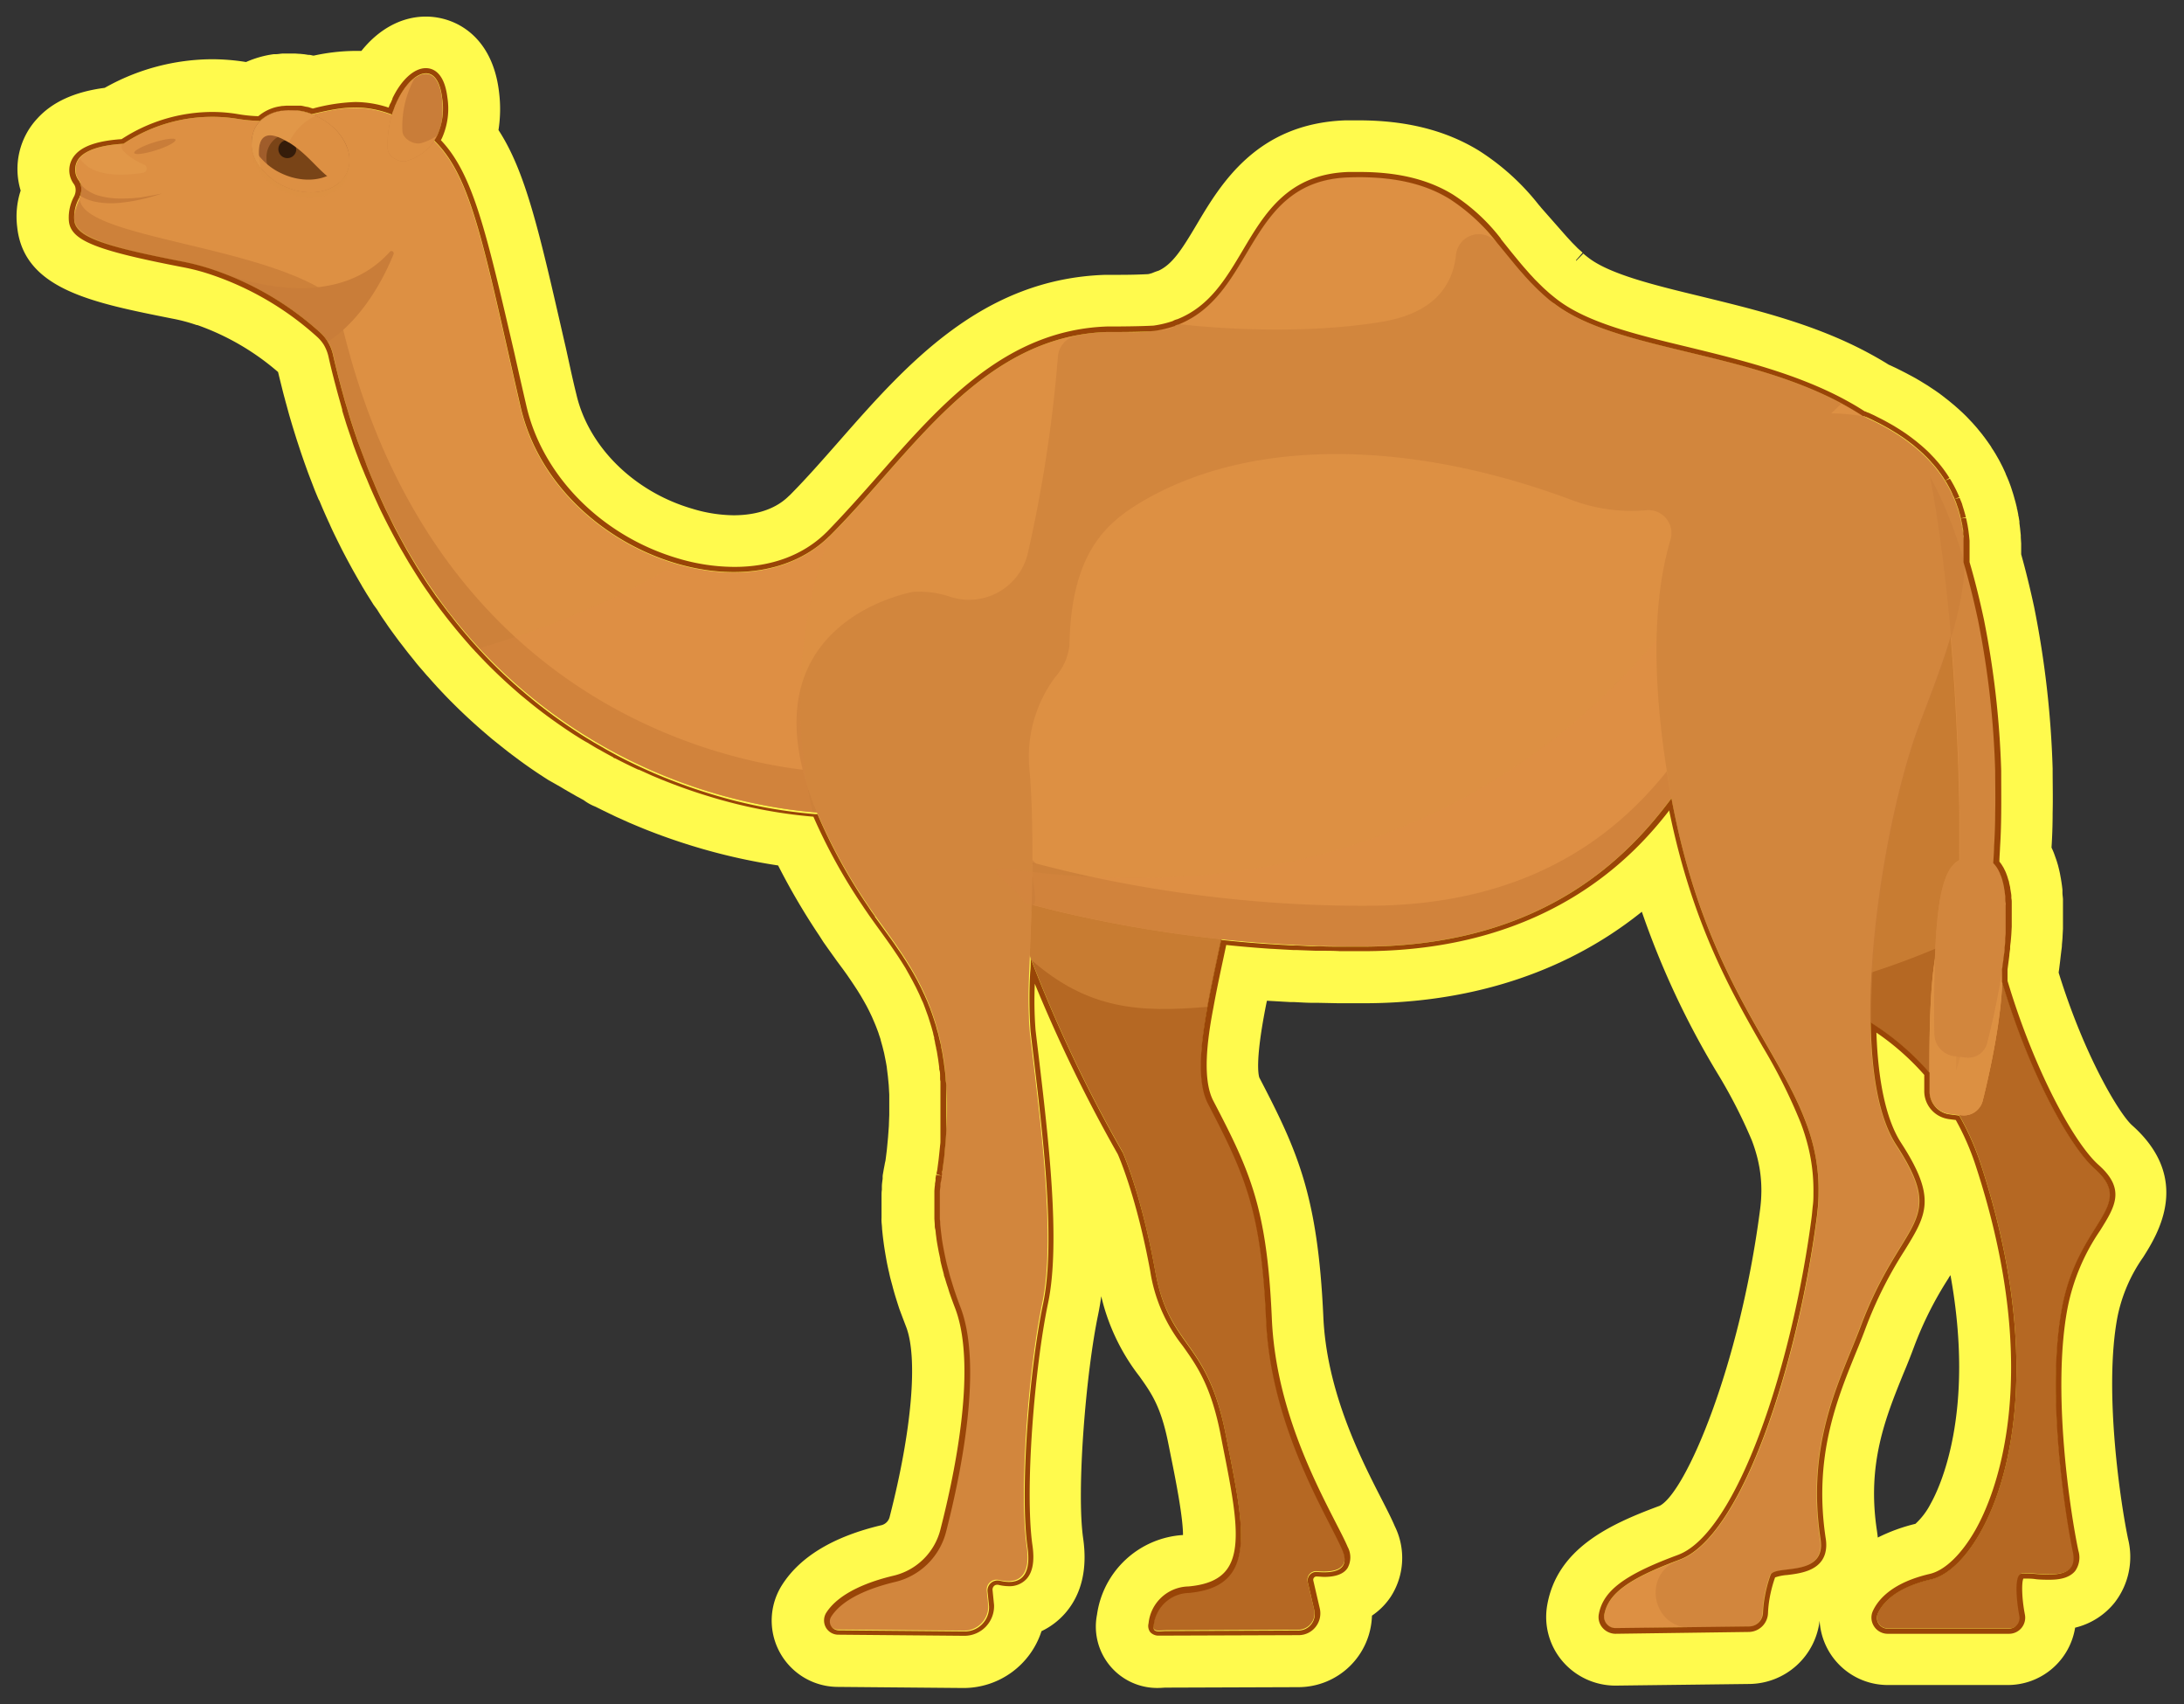 <svg xmlns="http://www.w3.org/2000/svg" width="336" height="262.13" viewBox="0 0 336 262.13">
  <rect x="0" y="0" width="336" height="262.13" fill="#333333" stroke="none"/>
  <defs>
    <style>
      .cls-1 {
        isolation: isolate;
      }

      .cls-2 {
        fill: #fffa4d;
      }

      .cls-3 {
        fill: #b56823;
      }

      .cls-11, .cls-4, .cls-5 {
        fill: #dd9043;
      }

      .cls-15, .cls-4 {
        opacity: 0.5;
      }

      .cls-10, .cls-11, .cls-14, .cls-16, .cls-4 {
        mix-blend-mode: multiply;
      }

      .cls-15, .cls-6, .cls-7 {
        fill: #c97d39;
      }

      .cls-6 {
        opacity: 0.8;
      }

      .cls-8 {
        fill: #a05d2b;
      }

      .cls-10, .cls-9 {
        fill: #7a4417;
      }

      .cls-10 {
        opacity: 0.4;
      }

      .cls-11, .cls-13 {
        opacity: 0.25;
      }

      .cls-12 {
        fill: #351c0a;
      }

      .cls-13 {
        fill: #efae59;
        mix-blend-mode: overlay;
      }

      .cls-14 {
        fill: #e58f48;
        opacity: 0.2;
      }

      .cls-16 {
        fill: #994507;
      }
    </style>
  </defs>
  <g class="cls-1">
    <g id="Layer_1" data-name="Layer 1">
      <g>
        <path class="cls-2" d="M128.81,259.45a10.2,10.2,0,0,1-8.44-15.76c2.79-4.32,7.93-7.39,15.27-9.12a1.74,1.74,0,0,0,1.24-1.31c3.41-13.27,4.37-24.46,2.51-29.23q-.52-1.35-1-2.64c-.08-.22-.3-.92-.3-.92-.16-.5-.34-1.07-.5-1.62l-.21-.75-.07-.28c-.13-.48-.26-.94-.37-1.38-.06-.26-.12-.51-.17-.77l-.06-.23c-.09-.43-.19-.87-.27-1.29s-.12-.66-.18-1-.14-.82-.2-1.21-.09-.62-.13-.92-.1-.77-.14-1.15l-.09-.89c0-.33-.06-.7-.08-1.06s0-.49,0-.75,0-.67,0-1c0,0,0-.5,0-.68,0-.37,0-.68,0-1,0,0,0-.53,0-.56,0-.33,0-.63.05-.92,0,0,0-.45,0-.5,0-.44.08-.86.12-1.23,0,0,0-.3,0-.3,0-.28.08-.55.11-.79,0,0,.08-.47.09-.51s.13-.67.14-.75l.1-.44c.05-.37.19-1.48.21-1.67s.18-1.9.18-1.9l.13-1.78c0-.21.06-1.67.06-1.67,0-.19,0-1.62,0-1.62l0-1.48-.08-1.44-.13-1.36-.15-1.21c0-.21-.19-1.18-.19-1.18l-.24-1.2-.25-1-.28-1c0-.14-.26-.81-.31-1s-.28-.76-.34-.93-.27-.67-.36-.88-.26-.6-.34-.79l-.42-.88-.4-.78-.46-.82-.46-.79-.49-.79-.51-.78-.53-.79-.57-.83-.56-.78-1-1.35-1.43-2-.64-.91-.64-1a104.33,104.33,0,0,1-6.32-10.77,91.05,91.05,0,0,1-13.17-3c-2.55-.78-5.1-1.68-7.58-2.68l-.19-.08c-.6-.24-1.18-.49-1.77-.74l-.22-.09-1.91-.86-.13-.06c-1-.48-2.09-1-3.13-1.53a7.39,7.39,0,0,1-1.8-1l-1.19-.65-.32-.19c-.58-.32-1.16-.66-1.74-1l-.34-.21L84.41,120l-.17-.11Q82,118.47,80,117l-.12-.09c-.62-.46-1.27-.94-1.91-1.44l-.38-.3-1.67-1.33-.41-.34c-.6-.51-1.17-1-1.73-1.49l-.25-.22c-1.46-1.29-2.82-2.58-4.13-3.9,0,0-.21-.21-.21-.21-.58-.59-1.15-1.19-1.72-1.8l-.26-.28-.25-.28c-.41-.44-.88-1-1.34-1.49l-.53-.62c-.45-.52-.88-1-1.31-1.56l-.53-.66c-.47-.57-.89-1.12-1.31-1.67l-.53-.68c-.55-.74-1.1-1.49-1.65-2.26l-.4-.59c-.43-.61-.88-1.27-1.32-2L57.46,93l-.16-.26-.89-1.41-.72-1.19L55.62,90c-.25-.42-.51-.87-.77-1.33s-.52-.91-.78-1.39-.48-.88-.72-1.33l-.07-.13c-.24-.46-.48-.91-.72-1.38L52,83.32l-.26-.53c-.2-.41-.41-.83-.61-1.26s-.3-.65-.45-1l-.18-.38c-.45-1-.9-2-1.34-3.09L49,76.78l-.48-1.15c-.17-.42-.33-.85-.5-1.29l-.27-.7c-.16-.42-.32-.83-.47-1.25s-.41-1.13-.61-1.71-.38-1.1-.56-1.65-.38-1.15-.56-1.72-.37-1.19-.56-1.8l-.49-1.66c-.2-.72-.39-1.44-.59-2.15l-.11-.43c-.1-.35-.19-.7-.28-1.05-.25-1-.5-2-.74-3A38.57,38.57,0,0,0,30.37,50l-.1,0a26.23,26.23,0,0,0-3.77-1C14.23,46.55,3.63,44.51,2.64,34.87a12.86,12.86,0,0,1,.54-5.56A11.39,11.39,0,0,1,5.72,18.25c2.33-2.57,5.75-4.13,10.39-4.74a33.87,33.87,0,0,1,16.51-4.4,32.66,32.66,0,0,1,5.23.43,16.07,16.07,0,0,1,3.07-1c.42-.09.79-.15,1.21-.21l.33,0c.31,0,.63-.07,1.06-.1l.4,0h1.43l.73.05h.09l.69.07.57.09.12,0c.18,0,.39.06.6.11l.14,0a30.84,30.84,0,0,1,6.31-.72c.33,0,.66,0,1,0,2.69-3.37,6.2-5.28,9.91-5.28,4.56,0,10.24,3,11.26,11.57A20.87,20.87,0,0,1,76.69,20C80.93,26.51,83,35.82,86.86,52.67l.17.73c.51,2.27,1,4.68,1.64,7.24,1.86,8.07,8.87,15,17.86,17.61a22.49,22.49,0,0,0,6.33,1c2.49,0,6-.5,8.47-2.93l.23-.21c2.47-2.49,4.93-5.29,7.53-8.25,10.29-11.72,21.95-25,41-25.59h.32l1,0h.66c2,0,3.45-.05,4.4-.1.27,0,.53-.1.78-.17a10.23,10.23,0,0,1,1-.37c2.14-1,3.58-3.26,5.87-7.12,3.67-6.18,9.22-15.52,22.88-16,.69,0,1.37,0,2,0,7.33,0,13.37,1.52,18.48,4.63a36.77,36.77,0,0,1,9.23,8.34c.14.16.29.33.42.5L239.79,35l.88,1,.39.44.83.9.46.46.37.38.56.5.2.18-1,1.14a.69.69,0,0,0,0,.13L243.59,39c.25.22.54.46.85.69,3.33,2.54,10.39,4.24,17.22,5.89,8.17,2,17.43,4.2,25.8,8.71,1.06.57,2.11,1.17,3.11,1.8l.19.08,1,.47.66.33.69.35,1.13.6.51.28.76.45.55.34.46.28,1.15.76.56.39.54.4,1,.78.87.72.65.57.46.42.35.33.46.45.89.94.41.46s.41.47.46.54.62.75.71.88.19.24.34.45l.4.55.55.79c0,.07.43.68.44.71s.29.46.33.55l.42.73.14.26.46.9.43.93c0,.09.31.73.32.78l.13.31c.1.24.38,1,.44,1.2l.28.87.09.3s.26.94.28,1l.21.85c0,.08,0,.16.05.25l.16.79c0,.09,0,.18.05.28l.13.79c0,.09,0,.17,0,.26l.1.8.11,1.06c0,.09,0,.17,0,.26s.06,1,.06,1,0,1,0,1v.67c.7,2.5,1.36,5.18,2,8.14a148.38,148.38,0,0,1,2.84,24.8.86.86,0,0,1,0,.16c0,2.17.06,4.41,0,6.68,0,2-.07,3.73-.17,5.33.08.17.17.37.25.56s.15.37.23.6.19.52.28.79.13.43.2.65.13.51.2.78c0,0,.1.43.13.58s.1.54.15.81l.09.56q.09.57.15,1.17s0,.42,0,.42c0,.33.06.65.08,1,0,0,0,.55,0,.55l0,.76v1.83c0,.3,0,.54,0,.78,0,0,0,.61,0,.66l-.06,1.1c0,.33-.1,1.31-.1,1.31,0,.44-.08.82-.12,1.2,0,0-.12,1-.16,1.38l-.15,1.2-.07.48v.08c4,12.92,9.37,21.74,11.28,23.45,9.26,8.23,4,16.71,1.7,20.33a24.29,24.29,0,0,0-3.94,9.18c-2.15,11.38.53,28.9,1.64,34.14a11.46,11.46,0,0,1-2.1,9.81,11.11,11.11,0,0,1-6.05,3.82,10.48,10.48,0,0,1-10.34,8.82H290.42a10.5,10.5,0,0,1-10.48-9.9h0A11,11,0,0,1,269.14,259l-20.54.25a10.71,10.71,0,0,1-8.26-3.8,10.49,10.49,0,0,1-2.31-8.56c1.52-8.7,9.55-12.4,17-15.18l.32-.12c4-2.09,12.25-21.3,15.41-45.39.07-.51.12-1,.16-1.52s.05-.93.06-1.39a20.79,20.79,0,0,0-.3-3.73q-.11-.59-.24-1.17a23.73,23.73,0,0,0-.93-3,78.15,78.15,0,0,0-5.33-10.38,129.24,129.24,0,0,1-11.59-24.78c-13.92,11.18-30,14-42.23,14.07h-4.49l-3-.06-.78,0c-1,0-2-.07-3.05-.12l-.56,0-3.5-.2h-.07c-.18.86-.34,1.7-.49,2.53-1.2,6.65-.85,8.74-.68,9.28,5.91,11.34,9,18.17,9.85,36.78.5,11.52,5.76,21.8,8.9,27.94.88,1.71,1.57,3.06,2.1,4.3a11,11,0,0,1-.62,10.82,10.54,10.54,0,0,1-2.9,2.92,11.33,11.33,0,0,1-11.32,11l-20.14.07h-.18c-.4,0-.78.05-1.12.05a9.44,9.44,0,0,1-9.54-11.27A14.25,14.25,0,0,1,182,236.09h0c0-2.62-1-7.88-1.89-12.24l-.34-1.7c-1.14-5.78-2.6-7.84-4.46-10.45a32,32,0,0,1-5.89-12.34c-.13,1-.29,1.91-.47,2.8-1.9,9.05-3.36,27.08-2.31,34.45.68,4.73-.25,8.6-2.74,11.48a11.3,11.3,0,0,1-3.67,2.79,12.61,12.61,0,0,1-12,8.74Zm171-62.91a55,55,0,0,0-5.37,10.68c-.48,1.29-1,2.61-1.59,4-2.78,6.85-5.66,13.93-4.09,24.21.05.35.1.7.13,1.05a27,27,0,0,1,5.79-2.11,11,11,0,0,0,2.34-3.09c1.37-2.42,6.9-13.93,3.05-35.17C300,196.26,299.87,196.4,299.79,196.54Z"/>
        <g>
          <g>
            <path class="cls-3" d="M319,238.66c1.1,5.05-5.85,3-7.93,3.34-1.17.21-.69,4.52-.3,6.52a1.65,1.65,0,0,1-1.62,1.93H290.42a1.66,1.66,0,0,1-1.53-2.32c.81-1.75,2.87-4,8.2-5.25,8.22-1.89,20.32-25.43,7.6-64a40.24,40.24,0,0,0-17.85-22.13,61.11,61.11,0,0,1-7-4.79c-10-7.82-20.11-21-18.78-41.73,1.08-17.05,4.37-28.92,8.55-36.1,5.57-9.52,12.74-10.76,18.49-4.81,0,0,7.34,3.38,12,14.15,2.74,6.28,4.55,15,3.49,27.12a106.16,106.16,0,0,0,2.22,31.66c4.14,19,12.23,33.75,16.53,37.57,6.49,5.77-2.53,7.94-5.05,21.28S317.88,233.62,319,238.66Z"/>
            <path class="cls-3" d="M202.6,241.65a1.33,1.33,0,0,0-1.42,1.63l1,4.31a2.52,2.52,0,0,1-2.45,3.07l-20.26.08c-1.14,0-2.22.33-2-.81a5.55,5.55,0,0,1,5.41-5.05c10.73-1,8.54-9.79,5.65-24.45s-8.65-13-10.82-25-5-18.26-5-18.26a215.26,215.26,0,0,1-14.07-29.62c-6.46-17.17-5.9-25.32-5.89-26.15.72-25,18-17.31,32.22-7.69,10,6.78,3.51,26.34.83,41.16-1.13,6.21-1.58,11.59.13,14.84,5.77,11.07,8.17,16.59,8.9,33.18s9.54,30.29,11.71,35.34C207.92,241.64,204.77,241.85,202.6,241.65Z"/>
            <path class="cls-4" d="M185.71,154.86c-10.27.87-18.29.51-27.16-7.32-6.46-17.17-5.9-25.32-5.89-26.15.72-25,18-17.31,32.22-7.69C194.88,120.48,188.39,140,185.71,154.86Z"/>
            <path class="cls-4" d="M305.8,142.2a126.82,126.82,0,0,1-26,9.71c-10-7.82-20.11-21-18.78-41.73,1.08-17.05,4.37-28.92,8.55-36.1a147.24,147.24,0,0,1,30.51,9.34c2.74,6.28,4.55,15,3.49,27.12A106.16,106.16,0,0,0,305.8,142.2Z"/>
            <path class="cls-5" d="M265.28,115.78a10.11,10.11,0,0,1-2.75.56c-3.25-.36-12.26,28.85-52.29,29.21a200,200,0,0,1-46.6-5.18q-2.5-.59-4.89-1.23l-1.43-.39c-10.8-2.94-19.54-6.46-25.11-9.76a23.23,23.23,0,0,1-5.26-4s-.44,0-1.24,0l-.75-.07A80.42,80.42,0,0,1,73.75,99.71C64.23,89.42,55.88,75,51.28,54.59a6.59,6.59,0,0,0-1.93-3.39,47,47,0,0,0-16.16-9.59,35.93,35.93,0,0,0-5-1.36c-17.38-3.36-18.07-5.16-15.9-9.9,0-.08,0-.15.08-.24a2.68,2.68,0,0,0,0-2h0a2.19,2.19,0,0,0-.16-.3,2.82,2.82,0,0,1,.12-3.61c.92-1,2.91-1.86,6.7-2.09H19a24.56,24.56,0,0,1,17.43-3.85c11.58,1.95,15.68-5.05,26.32.55,9.26,4.86,10.47,14,17.31,43.8,2.8,12.19,13.12,20.94,24,24.12,8.65,2.54,17.64,1.53,23.43-4.13a1.29,1.29,0,0,0,.18-.16C140.09,70,150.85,51.66,170.39,51.06l.39,0c.75,0,1.53,0,2.32,0a19.64,19.64,0,0,0,7.65-1c.23-.09.44-.17.66-.27,11.81-4.82,10.34-22,26-22.58,7.19-.26,12,1.1,15.6,3.31,6.72,4.08,9.45,11.07,16.13,16.16,9.42,7.17,29.11,7.23,44.19,15.35a34.94,34.94,0,0,1,14.94,14.58C309.35,97.65,275.67,112.73,265.28,115.78Z"/>
            <path class="cls-6" d="M263.49,110.09c-3.25-.36-12.26,28.84-52.29,29.21S135.48,127,127.91,118.74c0,0-59.86-.53-75.67-70.4A10.84,10.84,0,0,0,50.31,45c-11.53-7.58-39.05-8.6-38-14.84a2.86,2.86,0,0,1,0,.59c-2.16,4.74-1.52,6.19,15.86,9.55a35.93,35.93,0,0,1,5,1.36A47,47,0,0,1,49.35,51.2a6.59,6.59,0,0,1,1.93,3.39C67.09,124.46,127,125,127,125c7.57,8.3,43.27,20.92,83.29,20.56s49-29.57,52.29-29.21c2.88.32,38.82-12.47,37.9-32C294.74,100.29,266.05,110.37,263.49,110.09Z"/>
            <path class="cls-7" d="M24.87,29.77a27.68,27.68,0,0,1-6.72,1.45,12.77,12.77,0,0,1-3.53-.2,7.22,7.22,0,0,1-2.3-.91,2.68,2.68,0,0,0,0-2,.38.38,0,0,1,.12.1.63.63,0,0,0,.07.12l0,.07a3.07,3.07,0,0,0,1,.91A5.73,5.73,0,0,0,14.9,30a11.87,11.87,0,0,0,3.23.53,25.49,25.49,0,0,0,3.38-.15C22.63,30.22,23.75,30,24.87,29.77Z"/>
            <path class="cls-5" d="M53.31,26.6a4.11,4.11,0,0,1-1.1,1.45c-1.92,1.75-5.34,2.06-8.52.58a9.58,9.58,0,0,1-3.56-2.82,5.67,5.67,0,0,1-1-5.9c1.38-3,5.69-3.87,9.62-2S54.71,23.63,53.31,26.6Z"/>
            <path class="cls-8" d="M53.31,26.6a4.11,4.11,0,0,1-1.1,1.45c-1.92,1.75-5.34,2.06-8.52.58a9.58,9.58,0,0,1-3.56-2.82,5.67,5.67,0,0,1-1-5.9c1.38-3,5.69-3.87,9.62-2S54.71,23.63,53.31,26.6Z"/>
            <path class="cls-7" d="M59.65,22.92c.06,1.21,1.82,2.17,2.93,1.83,2.64-.81,6.18-3.29,5.42-9.62C67,6.59,59.19,13.89,59.65,22.92Z"/>
            <path class="cls-5" d="M64.83,22c-1.11.34-2.86-.62-2.92-1.82A15.4,15.4,0,0,1,63.8,12c-2.21,1.63-4.4,6-4.15,10.92.06,1.21,1.82,2.17,2.93,1.83a7.54,7.54,0,0,0,4.69-3.92A7.92,7.92,0,0,1,64.83,22Z"/>
            <path class="cls-9" d="M51,26.25C51,28.32,46.36,28,44.43,28A3.62,3.62,0,0,1,41,24.28a3.62,3.62,0,0,1,3.48-3.74C46.36,20.54,51,24.18,51,26.25Z"/>
            <path class="cls-10" d="M52.84,26.67c0,2.07-4.68,1.77-6.61,1.77a3.62,3.62,0,0,1-3.48-3.74A3.62,3.62,0,0,1,46.23,21C48.16,21,52.84,24.61,52.84,26.67Z"/>
            <path class="cls-5" d="M307.11,125.06c0,1.75-.06,3.48-.17,5.23-.13,3.89-.54,7.77-1,11.62s-1.27,7.67-1.94,11.5c-.14.65-.3,1.29-.46,1.93-.75,3.13-1.58,6.24-2.54,9.32-.1-3.25.05-6.44.15-9.64v-.39c0-.52,0-1,0-1.57l.1-5.74.1-2.87,0-2.86c0-1.91,0-3.82.08-5.72s0-3.81,0-5.7c0-1.6,0-3.2,0-4.79,0-2.21-.11-4.41-.13-6.6-.26-7.58-.67-15.15-1.37-22.72s-1.62-15.13-3.06-22.75c3.73,6.87,5.88,14.47,7.53,22.09a138.32,138.32,0,0,1,2.65,23.22C307.11,120.77,307.14,122.92,307.11,125.06Z"/>
            <path class="cls-5" d="M303.75,140.68c-5-.35-7.17,1.92-6.89,27.15a3.54,3.54,0,0,0,3.07,3.47l1.8.23a3,3,0,0,0,3.31-2.26C306.9,161.82,311.46,140.88,303.75,140.68Z"/>
            <path class="cls-5" d="M303.75,140.68c-5-.35-7.17,1.92-6.89,27.15a3.54,3.54,0,0,0,3.07,3.47l1.8.23a3,3,0,0,0,3.31-2.26C306.9,161.82,311.46,140.88,303.75,140.68Z"/>
            <path class="cls-11" d="M307.11,125.06c0,1.75-.06,3.48-.17,5.23-.13,3.89-.54,7.77-1,11.62s-1.27,7.67-1.94,11.5c-.14.65-.3,1.29-.46,1.93-.13,0-.23,0-.36,0l-1.8-.24a1.89,1.89,0,0,1-.23,0v-.39l.32-29.25a4.67,4.67,0,0,1,3.73-.94A3.31,3.31,0,0,1,307.11,125.06Z"/>
            <path class="cls-5" d="M160.36,200.35c-2.16,10.35-3.6,29.1-2.4,37.51.77,5.42-2.12,5.65-4.27,5.13a1.55,1.55,0,0,0-1.88,1.69l.23,2.22a3.73,3.73,0,0,1-3.79,3.89l-19.36-.17a1.37,1.37,0,0,1-1.12-2.12c1.84-2.86,6.21-4.47,9.89-5.34a10.64,10.64,0,0,0,7.78-7.73c2.36-9.21,5.68-25.6,2.17-34.6-5-13-2.64-20.67-2.64-20.67,3.37-24.27-5.62-32.22-11.53-41.1A83.81,83.81,0,0,1,125.71,125c-12.18-29.48,14.94-34,14.94-34a13.36,13.36,0,0,1,11,5.14c7.3,8.95,7.53,27.91,7.07,43-.12,3.74-.27,7.23-.38,10.27a72.85,72.85,0,0,0,.06,9.12C159.87,171,162.53,190,160.36,200.35Z"/>
            <path class="cls-4" d="M53.35,23.44a4.59,4.59,0,0,1-.4,2,4.29,4.29,0,0,1-1.1,1.45c-1.92,1.74-5.34,2.06-8.52.57a9.46,9.46,0,0,1-3.56-2.81,7.24,7.24,0,0,1-1.1-2,6.45,6.45,0,0,0,1.46,4,9.66,9.66,0,0,0,3.56,2.81c3.18,1.48,6.6,1.17,8.52-.58a4.11,4.11,0,0,0,1.1-1.45A5,5,0,0,0,53.35,23.44Z"/>
            <path class="cls-5" d="M53.35,22.66a4.59,4.59,0,0,1-.4,2,4.29,4.29,0,0,1-1.1,1.45c-1.92,1.74-5.34,2.06-8.52.57a9.56,9.56,0,0,1-3.56-2.81,7.15,7.15,0,0,1-1.1-2,6.4,6.4,0,0,0,1.46,3.95,9.58,9.58,0,0,0,3.56,2.82c3.18,1.48,6.6,1.17,8.52-.58a4.11,4.11,0,0,0,1.1-1.45A5,5,0,0,0,53.35,22.66Z"/>
            <path class="cls-12" d="M45.57,23.16a1.38,1.38,0,1,1-1.36-1.6A1.49,1.49,0,0,1,45.57,23.16Z"/>
            <path class="cls-5" d="M53.31,26.59a4.14,4.14,0,0,1-1.11,1.46c-2.36-.46-4.25-4-7.74-6.13l-.81-.45c-5-2.62-3.75,3.41-3.52,4.35a5.72,5.72,0,0,1-1-5.9c1.37-2.93,5.58-3.85,9.46-2.11l.16.07C52.65,19.74,54.71,23.64,53.31,26.59Z"/>
            <path class="cls-7" d="M60.53,39.14C59.21,42.39,56,48.89,50.46,52.56a7.18,7.18,0,0,0-1.11-1.36,47,47,0,0,0-16.16-9.59.18.18,0,0,0,0-.09c.37.21,17.26,7.69,26.72-2.72A.35.35,0,0,1,60.53,39.14Z"/>
            <path class="cls-7" d="M27,21.49c.11.33-1.21,1.06-3,1.62s-3.24.75-3.35.42,1.22-1.06,3-1.62S26.92,21.16,27,21.49Z"/>
            <path class="cls-13" d="M22,26.58c-6.56,1-8.94-.85-9.8-2.38.92-1,2.91-1.86,6.7-2.09-1,.84,1.85,2.64,3.25,3.2A.66.66,0,0,1,22,26.58Z"/>
            <path class="cls-13" d="M48.55,17.81a8.59,8.59,0,0,0-4.09,4.11l-.81-.45c-5-2.62-3.75,3.41-3.52,4.35a5.72,5.72,0,0,1-1-5.9C40.46,17,44.67,16.07,48.55,17.81Z"/>
            <path class="cls-14" d="M125,124.88A80.42,80.42,0,0,1,73.75,99.71c8.21-2.44,19.91-6.64,30.31-13,8.65,2.54,17.64,1.53,23.43-4.13A76.68,76.68,0,0,0,125,124.88Z"/>
            <path class="cls-14" d="M278.87,77.64l-8.66,25.24-4.93,12.9a10.11,10.11,0,0,1-2.75.56c-3.25-.36-12.26,28.85-52.29,29.21a200,200,0,0,1-46.6-5.18q-2.5-.59-4.89-1.23l-1.43-.39c1.08-.82-7.78-5.91-2.07-5.1,80.05,11.35,110-50.49,110-50.49Z"/>
            <path class="cls-5" d="M286.69,64.05s-40.54-9.34-30.17,55.17c6.49,40.39,25.84,46.16,23,68.15s-11.35,48.92-21.09,52.53c-8.11,3-11.09,5.34-11.65,8.54a1.76,1.76,0,0,0,1.8,2L269,250.2a2.15,2.15,0,0,0,2.14-2.1,20.07,20.07,0,0,1,1.16-5.8c.6-1.68,8.61.48,7.7-5.53-2.29-15,3.17-24.7,6.13-32.63,6.31-16.95,13.52-15.68,5.58-27.94s-2.52-48.68,3.61-64.91S310.48,74.51,286.69,64.05Z"/>
            <path class="cls-15" d="M287.08,64.23a3.37,3.37,0,0,0-.87-.27,27.53,27.53,0,0,0-4.5-.38c.53-.49,1.06-1,1.57-1.49C268.2,54,248.51,53.91,239.09,46.74c-3.73-2.84-6.22-6.27-8.87-9.46A3.53,3.53,0,0,0,224,39.21c-.54,4.9-3.57,9-11.49,10.3-14.83,2.43-31.11.34-31.11.34-.22.1-.48.1-.66.27-.79.73-2.65.88-9.74.93h-.23a33,33,0,0,0-5.07.56,3.55,3.55,0,0,0-2.94,3.2,212.4,212.4,0,0,1-4.67,30.44A9.29,9.29,0,0,1,146,91.72,15.62,15.62,0,0,0,141,91a3.27,3.27,0,0,0-.76.08c-3.26.68-25.87,6.5-14.55,33.89a83.81,83.81,0,0,0,7.73,14.11c5.89,8.85,14.83,16.77,11.57,40.85,0,.14,0,.28-.08.42-.31,1.17-1.94,8.62,2.68,20.5,3.51,9,.19,25.39-2.17,34.6a10.64,10.64,0,0,1-7.78,7.73c-3.68.87-8,2.48-9.89,5.34a1.37,1.37,0,0,0,1.12,2.12l19.36.17A3.73,3.73,0,0,0,152,246.9l-.23-2.22a1.55,1.55,0,0,1,1.88-1.69c2.15.52,5,.29,4.27-5.13-1.2-8.41.24-27.16,2.4-37.51s-.49-29.32-1.93-41.82a72.85,72.85,0,0,1-.06-9.12c.09-2.68.23-5.7.34-8.94a4.36,4.36,0,0,1,.48-1.55c.29-.67-.14-2.64-.31-4.17a3.39,3.39,0,0,1,0-.45c0-.36,0-.72,0-1.09s.23-.47.52-.41c-.19-.18-.34-.37-.52-.55,0-4.67-.07-9.5-.48-14.13a20.42,20.42,0,0,1,4-14,8.93,8.93,0,0,0,2.17-4.86c.24-14.3,5.75-18.9,11.18-22.12,16.95-10,41.65-9.4,66.11-.23a26.11,26.11,0,0,0,11.42,1.57A3.53,3.53,0,0,1,257,83c-2.44,8.22-3.1,19.85-.46,36.25,6.49,40.39,25.84,46.16,23,68.15s-11.35,48.92-21.09,52.53l-.29.11c-5.58,2.08-4,10.38,2,10.3l9-.11a2.15,2.15,0,0,0,2.14-2.1,20.07,20.07,0,0,1,1.16-5.8c.6-1.68,8.61.48,7.7-5.53-2.29-15,3.17-24.7,6.13-32.63,6.31-16.95,13.52-15.68,5.58-27.94s-2.52-48.68,3.61-64.91S310.38,74.74,287.08,64.23Z"/>
            <path class="cls-5" d="M304.47,131.84c-5-.34-7.16,1.92-6.89,27.16a3.53,3.53,0,0,0,3.07,3.46l1.8.24a3,3,0,0,0,3.31-2.26C307.63,153,312.18,132,304.47,131.84Z"/>
            <path class="cls-15" d="M306.81,132.82c.05-.85.1-1.69.13-2.53.11-1.75.16-3.48.17-5.23,0-2.14,0-4.29,0-6.44a138.32,138.32,0,0,0-2.65-23.22c-1.65-7.62-3.8-15.22-7.53-22.09,1.44,7.62,2.35,15.18,3.06,22.75s1.11,15.14,1.37,22.72c0,2.19.08,4.39.13,6.6,0,1.59,0,3.19,0,4.79,0,.69,0,1.39,0,2.09-2.89,1.46-4.12,7.24-3.91,26.74a3.53,3.53,0,0,0,3.07,3.46l.31,0c0,.72,0,1.44,0,2.16.22-.69.4-1.38.61-2.07l.85.11a3,3,0,0,0,3.31-2.26C307.39,153.91,311.09,137.05,306.81,132.82Z"/>
            <path class="cls-4" d="M305.76,160.44a3,3,0,0,1-3.31,2.26l-1.8-.24a3.53,3.53,0,0,1-3.07-3.46c-.05-4.49,0-8.25.09-11.4-.66,4.07-.92,10.4-.81,20.23a3.54,3.54,0,0,0,3.07,3.47l1.8.23a3,3,0,0,0,3.31-2.26c1.1-4.39,3.13-13.48,3-20.23C307.41,153.51,306.42,157.81,305.76,160.44Z"/>
          </g>
          <path class="cls-16" d="M10.59,33.92c.24,3,3.85,4.53,17.4,7.15a32.93,32.93,0,0,1,4.93,1.32,46.41,46.41,0,0,1,15.87,9.42,6,6,0,0,1,1,1.18,6.35,6.35,0,0,1,.73,1.79q.39,1.77.84,3.48c.07.31.16.61.24.92l.12.46c.18.67.36,1.34.55,2L52.65,63l0,.16c.17.57.35,1.13.52,1.69s.35,1.08.53,1.61.35,1,.52,1.54.38,1.08.57,1.6l.48,1.26.2.53L56,72.66c.13.34.27.67.42,1l.13.32c.41,1,.82,1.93,1.25,2.87l.19.42.39.85c.18.38.36.75.55,1.13l.26.53.51,1,.72,1.37.66,1.23c.24.44.48.87.73,1.29s.48.83.72,1.24l.06.1c.21.36.43.73.65,1.08s.55.88.82,1.31l.18.28c.16.25.31.5.47.74q.6.92,1.23,1.8l.34.51c.5.7,1,1.39,1.51,2.07l.48.62c.38.5.77,1,1.16,1.48l.52.64c.39.48.78.94,1.17,1.4l.5.58c.43.48.85,1,1.28,1.43l.25.28.15.15c.53.58,1.07,1.13,1.6,1.68l.15.15c1.2,1.21,2.44,2.38,3.7,3.5l.3.26c.51.45,1,.89,1.54,1.32l.4.33c.5.41,1,.82,1.5,1.21l.36.28c.58.45,1.16.89,1.75,1.31l.09.07c1.23.89,2.52,1.78,3.83,2.62l.2.12c.58.37,1.12.71,1.67,1l.34.21c.53.31,1,.62,1.58.91l.29.17c.57.32,1.15.64,1.72.94l.16.15h.12c1.18.62,2.39,1.21,3.6,1.77l.09,0,1.71.77.24.11,1.6.67.18.07c2.27.91,4.6,1.74,6.91,2.44a76.4,76.4,0,0,0,16.21,3.17,86.25,86.25,0,0,0,7.62,13.78q.27.42.57.84c.21.31.39.58.58.84.49.69.94,1.32,1.4,1.95l1,1.39.61.86.6.87.6.89.59.91.58.93.56,1,.55,1,.52,1,.51,1.06c.06.13.43,1,.49,1.1s.4,1,.45,1.15.39,1.06.43,1.19.35,1.1.39,1.24.09.28.13.43l.24.86c0,.15.16.66.16.66l0,.18.12.51c0,.16.18.89.18.89,0,.17.07.35.1.52s.06.33.08.49c0,0,.14.81.16,1s.05.35.07.52l.06.45c0,.19,0,.38.07.57s.07.79.07.79l0,.27c0,.19,0,.37.05.55l0,.57,0,.47,0,.65c0,.19,0,.39,0,.59v.54c0,.21,0,.42,0,.63s0,.41,0,.62V171c0,.22,0,.44,0,.67s0,.46,0,.69l0,.48,0,.76c0,.21,0,.44,0,.67l0,.59c0,.25,0,.5,0,.75s-.05.5-.07.76c0,0-.11,1.08-.14,1.35s-.05.48-.08.72c0,0-.15,1.14-.18,1.39a2.74,2.74,0,0,1-.05.28l-.1.44.78.3-.81-.18-.1.51,0,.28c0,.18-.06.39-.09.61l0,.17q-.06.42-.09.93l0,.34c0,.23,0,.47,0,.73v.47c0,.25,0,.49,0,.76s0,.55,0,.55c0,.27,0,.53,0,.81s0,.42,0,.64l.06.87c0,.22,0,.46.07.7s.07.62.12.94.06.5.1.76.11.68.17,1l.15.81.24,1.12,0,.15c.05.23.1.46.16.69.09.39.2.79.31,1.2l.08.31c0,.19.1.37.16.57.14.47.3,1,.46,1.45l.23.75q.39,1.13.84,2.31c3.44,8.81.09,25.15-2.21,34.1a9.75,9.75,0,0,1-7.16,7.13c-3.61.85-8.35,2.53-10.4,5.69a2.24,2.24,0,0,0-.1,2.24,2.19,2.19,0,0,0,1.91,1.16l19.42.17a4.56,4.56,0,0,0,4.57-4.75l-.23-2.28a.78.78,0,0,1,.19-.59.67.67,0,0,1,.49-.23l.16,0a7.13,7.13,0,0,0,1.64.22,3.54,3.54,0,0,0,2.79-1.16c.92-1.06,1.21-2.74.87-5.11-1.21-8.49.32-27.3,2.39-37.22,2-9.39,0-25.92-1.43-38-.17-1.42-.34-2.8-.49-4.1a59.72,59.72,0,0,1-.11-7.07,230.39,230.39,0,0,0,12.76,26.21s2.84,6.25,5,18a24.59,24.59,0,0,0,5,11.49c2.13,3,4.33,6.07,5.8,13.53l.33,1.7c1.83,9.19,3.14,15.84.65,19.17-1.11,1.49-3,2.34-5.9,2.6a6.3,6.3,0,0,0-6.14,5.69,1.57,1.57,0,0,0,.27,1.35,1.74,1.74,0,0,0,1.39.52l.61,0,.57,0,20.26-.07a3.31,3.31,0,0,0,2.59-1.25,3.35,3.35,0,0,0,.66-2.83l-1-4.31a.51.51,0,0,1,.1-.45.46.46,0,0,1,.36-.18c.44,0,.83.06,1.23.06,1.77,0,3-.46,3.58-1.37a3.37,3.37,0,0,0,0-3.27c-.42-1-1.06-2.22-1.87-3.8-3.44-6.72-9.2-18-9.78-31.25-.74-17-3.29-22.59-9-33.52-1.74-3.33-.94-9.4,0-14.31.45-2.5,1-5.09,1.59-7.83l.39-1.84c2.29.24,4.61.44,6.9.59h.09l3.34.19.55,0,2.94.11.74,0c1,0,1.93,0,2.9.06h4.29c28.14-.25,41.26-15,46.42-21.66l0,.14c3.55,17.34,9.55,27.83,14.38,36.25A83.76,83.76,0,0,1,277,172.62a31.25,31.25,0,0,1,1.23,3.95c.13.54.24,1.08.34,1.63a28.22,28.22,0,0,1,.42,5.22c0,.61,0,1.25-.08,1.88s-.12,1.31-.21,2c-3,22.85-11.5,48.5-20.56,51.85l-.29.11c-8.05,3-11.26,5.47-11.89,9.07a2.51,2.51,0,0,0,.56,2,2.67,2.67,0,0,0,2,.95L269,251a3,3,0,0,0,3-2.89,17.07,17.07,0,0,1,.27-2.42,20.33,20.33,0,0,1,.82-3.08,7.27,7.27,0,0,1,1.87-.37c2.2-.27,5.86-.72,6-4.44a6.06,6.06,0,0,0-.08-1.18c-1.9-12.46,1.7-21.32,4.59-28.44.54-1.31,1.05-2.56,1.5-3.78A63.08,63.08,0,0,1,293,192.35c3.42-5.55,5-8.08-.54-16.6-2.22-3.43-3.52-9.26-3.78-16.93a39.25,39.25,0,0,1,7.36,6.5s0,1.81,0,2.52a4.34,4.34,0,0,0,3,4.1,5.06,5.06,0,0,0,.77.18l1.08.14a40,40,0,0,1,3,6.83c10.85,32.94,2.8,51.29.07,56.13-2.15,3.81-4.73,6.31-7.07,6.85-5.67,1.32-7.89,3.83-8.76,5.71a2.46,2.46,0,0,0,.18,2.35,2.49,2.49,0,0,0,2.1,1.15H309.1a2.48,2.48,0,0,0,2.43-2.92c-.5-2.53-.53-5-.24-5.57h.37c.42,0,.92,0,1.46.08s1.4.1,2.13.1c1.26,0,3-.14,4-1.34a3.59,3.59,0,0,0,.5-3.13c-1.28-6.05-4.08-24.56-1.67-37.29a32,32,0,0,1,5-11.93c2.31-3.7,4-6.37-.23-10.12-3.66-3.25-9.8-14.27-14-28.3l0-.57c0-.4,0-.8,0-1.18l.13-1,.15-1.15c0-.29.12-1,.12-1l0-.22c0-.34.07-.68.1-1,0,0,.08-.89.09-1.12l.06-1.1,0-.49c0-.2,0-.4,0-.6V139.9c0-.2,0-.4,0-.6l0-.41c0-.25,0-.5-.06-.74l0-.3c0-.29-.07-.57-.11-.85l-.06-.34c0-.19-.06-.37-.1-.55l-.08-.36c0-.16-.08-.32-.13-.48s-.07-.24-.11-.36a3.66,3.66,0,0,0-.15-.43,3.42,3.42,0,0,0-.13-.34c-.06-.14-.12-.27-.19-.4s-.1-.22-.15-.3l-.24-.39c-.08-.13-.13-.19-.17-.25s-.15-.19-.22-.28c0-.73.08-1.47.1-2.21.1-1.52.16-3.2.18-5.24s0-4.35,0-6.46a139.88,139.88,0,0,0-2.67-23.38c-.7-3.25-1.42-6.12-2.2-8.77l0-.87v-.82l0-.81,0-.8-.08-.81-.1-.8-.13-.79-.16-.79-.08-.31-.83.08.81-.19-.09-.36-.22-.77-.24-.77c0-.12-.24-.65-.28-.76l-.13-.32-.81.2.77-.31-.14-.33s-.28-.62-.34-.74-.38-.74-.38-.74l-.41-.73-.19-.3-.77.33.7-.44-.19-.31-.28-.42-.2-.28-.25-.35-.27-.35c-.07-.1-.55-.68-.55-.68l-.29-.33c-.11-.12-.2-.24-.31-.35l-.63-.66-.33-.33-.34-.32-.32-.29-.4-.35-.75-.62-.79-.61-.41-.3-.42-.3-.88-.58-.45-.28-.47-.29-.54-.31-.43-.24-.49-.27-.52-.27-.52-.26-.53-.27-.93-.43-.07,0-.37-.18-.09,0c-1-.66-2.09-1.29-3.19-1.88-7.47-4-16.19-6.12-23.89-8-8-1.92-15.52-3.74-20.19-7.29-.43-.33-.84-.67-1.24-1l-.25-.22-.15-.14c-.26-.23-.52-.46-.76-.7l-.44-.43-.66-.66-.43-.47q-.32-.33-.6-.66l-.43-.49c-.2-.22-.39-.45-.58-.67l-.41-.49-1.15-1.4-1.6-2,0,0,0-.05a29.3,29.3,0,0,0-7.41-6.82c-3.81-2.33-8.49-3.46-14.31-3.46-.57,0-1.15,0-1.75,0-9.29.32-12.85,6.3-16.28,12.09-2.62,4.4-5.09,8.56-10,10.54l-.17.05a2.24,2.24,0,0,0-.58.25,16.32,16.32,0,0,1-2.95.7c-1.11.06-2.7.11-5.29.13h-.61l-.75,0h-.36c-15.63.48-25.62,11.86-35.28,22.86-2.73,3.11-5.31,6-8,8.77l-.09.08-.07.07c-3.5,3.4-8.36,5.21-14.06,5.2a30.5,30.5,0,0,1-8.57-1.28c-11.73-3.42-20.92-12.65-23.41-23.5-.66-2.85-1.26-5.5-1.82-8C74.8,35.66,72.79,26.78,67.83,21.56c.07-.12.13-.25.19-.37A11.1,11.1,0,0,0,68.83,15c-.48-3.94-2.28-4.52-3.32-4.52-1.79,0-3.76,1.78-5.13,4.64l0,.08-.27.62L60,16c-.08.19-.15.37-.21.55v0a16.43,16.43,0,0,0-5.17-.86,28.48,28.48,0,0,0-6.46,1h-.06l-.67-.22L47,16.4l-.37-.09-.34-.06-.19,0-.28,0-.27,0h-.18l-.35,0h-.93l-.61.05-.1,0-.64.11a6.77,6.77,0,0,0-3,1.46,22.13,22.13,0,0,1-3.14-.32,24,24,0,0,0-4-.33,25.58,25.58,0,0,0-13.89,4.18c-3.52.24-5.91,1-7.11,2.36a3.58,3.58,0,0,0-.19,4.61s.06.1.09.17l.06.15h0a2,2,0,0,1-.05,1.25l-.06.17A6.88,6.88,0,0,0,10.59,33.92Zm1.65-3.57c0-.08,0-.15.08-.24a2.68,2.68,0,0,0,0-2h0a2.19,2.19,0,0,0-.16-.3,2.82,2.82,0,0,1,.12-3.61c.92-1,2.91-1.86,6.7-2.09H19a24.56,24.56,0,0,1,17.43-3.85A24.9,24.9,0,0,0,40,18.6a5.86,5.86,0,0,1,2.81-1.48h0l.54-.1h.12a4.23,4.23,0,0,1,.5-.05h.19a3.38,3.38,0,0,1,.45,0H45l.39,0,.34,0,.34.06.4.06.3.07.45.12.26.08.48.17.1,0c3.91-.88,7.41-1.76,12.27.1a.31.31,0,0,0,0-.08c0-.17.11-.33.16-.5l.09-.24c.06-.17.12-.34.19-.51s0-.13.08-.19l.24-.55.06-.11c2.21-4.61,6.17-6.3,6.87-.38a10.07,10.07,0,0,1-.73,5.7h0a7.85,7.85,0,0,1-.42.76l-.06.09c5.79,5.63,7.58,16.13,13.28,40.93,2.8,12.19,13.12,20.94,24,24.12,8.65,2.54,17.64,1.53,23.43-4.13a1.29,1.29,0,0,0,.18-.16C140.09,70,150.85,51.66,170.39,51.06l.39,0h1.34c2.41,0,4.14-.06,5.4-.15a16.79,16.79,0,0,0,3.23-.77c.18-.17.44-.17.66-.27,11.81-4.82,10.34-22,26-22.58,7.19-.26,12,1.1,15.6,3.31a29.09,29.09,0,0,1,7.26,6.7h0c.1.13.2.25.31.37.21.27.43.53.65.8l.82,1,.4.49.6.73.41.49c.2.23.39.46.59.68s.29.33.44.5.4.45.61.67.29.32.45.48.44.45.66.67l.46.45.78.72.41.36c.41.36.83.71,1.28,1,9.42,7.17,29.11,7.23,44.19,15.35,1.11.6,2.2,1.24,3.26,1.93l.15,0,.34.16.05,0,.35.16.53.25.52.26.51.25.51.27.48.26.48.27.46.27.46.28.44.27.44.29.42.28.41.29.4.29.39.3.38.29.37.31.35.3.36.31.33.3c.12.11.23.21.33.32l.32.31.31.32.3.32.29.33c.1.1.19.21.28.32l.28.33.26.33c.08.11.17.22.25.34l.25.33.23.34a4,4,0,0,1,.23.34c.07.11.14.23.22.34l.21.34.2.36.19.34c.06.12.12.24.19.36s.11.23.17.35l.17.36c0,.12.11.23.16.35l.15.37.15.36c.05.12.09.24.14.37l.12.36c.05.12.09.25.13.37s.08.24.11.36.07.26.11.38.07.25.1.37l.09.38.09.37c0,.13.05.26.08.39s.05.25.07.37,0,.26.07.39l.06.38c0,.13,0,.26,0,.39s0,.25.05.38,0,.26,0,.39l0,.38,0,.4c0,.13,0,.25,0,.38s0,.27,0,.4,0,.26,0,.39v.4c0,.13,0,.26,0,.39s0,.27,0,.4,0,.26,0,.39,0,.13,0,.19c.86,2.91,1.58,5.87,2.22,8.84a138.32,138.32,0,0,1,2.65,23.22c0,2.15.06,4.3,0,6.44,0,1.75-.06,3.48-.17,5.23,0,.84-.08,1.68-.13,2.53h0a1.09,1.09,0,0,1,.1.11,3.58,3.58,0,0,1,.3.36l.15.21.21.34.13.27a3,3,0,0,1,.17.36c0,.09.08.2.12.3s.09.26.14.4.07.21.1.33.07.29.11.44a3.38,3.38,0,0,1,.08.34l.09.52.06.32c0,.27.07.54.1.81l0,.3c0,.23,0,.47.05.71s0,.26,0,.4,0,.39,0,.58,0,.3,0,.45V141c0,.15,0,.31,0,.46s0,.4,0,.59,0,.32,0,.48,0,.41,0,.62,0,.31,0,.46l-.06.69,0,.42c0,.33-.06.67-.1,1l0,.32c0,.29-.07.59-.11.88l-.06.46c0,.22-.05.45-.09.68l-.06.48c0,.18-.06.36-.08.54,0,.4,0,.81,0,1.23v.19c0,.17,0,.33,0,.5,4.37,14.69,10.66,25.6,14.28,28.81,6.49,5.77-2.53,7.94-5.05,21.28s.6,32.57,1.67,37.61-5.85,3-7.93,3.34c-1.17.21-.69,4.52-.3,6.52a1.65,1.65,0,0,1-1.62,1.93H290.42a1.66,1.66,0,0,1-1.53-2.32c.81-1.75,2.87-4,8.2-5.25,8.22-1.89,20.32-25.43,7.6-64a40.94,40.94,0,0,0-3.27-7.34l-1.49-.19a4.13,4.13,0,0,1-.63-.14,3.55,3.55,0,0,1-2.44-3.33h0c0-.71,0-1.4,0-2.07V165a40.08,40.08,0,0,0-9.06-7.74c.13,7.92,1.28,14.8,4,18.93,7.94,12.26.73,11-5.58,27.94-3,7.93-8.42,17.67-6.13,32.63a7.89,7.89,0,0,1,.07,1c-.13,4.72-7.21,2.91-7.77,4.49a20.31,20.31,0,0,0-.87,3.27,18.34,18.34,0,0,0-.29,2.53,2.19,2.19,0,0,1-.39,1.18,2.15,2.15,0,0,1-1.75.92l-20.49.25a1.76,1.76,0,0,1-1.8-2c.55-3.15,3.46-5.47,11.31-8.41l0,0,.29-.11c9.74-3.61,18.21-30.53,21.09-52.53.09-.68.16-1.36.21-2s.08-1.3.08-1.93a28.16,28.16,0,0,0-.43-5.37c-.1-.57-.22-1.13-.35-1.68a31.16,31.16,0,0,0-1.26-4c-4.43-11.66-15-22-20.21-47.65-.13-.64-.26-1.29-.38-1.94-6.37,8.52-19.21,22.56-46.89,22.81-1.19,0-2.38,0-3.56,0H206c-1,0-1.93,0-2.88-.06l-.74,0c-1,0-1.95-.07-2.93-.12l-.55,0c-1.11-.05-2.22-.12-3.33-.19h-.08q-3.87-.25-7.62-.66c-.75,3.58-1.54,7.12-2.13,10.42-1.13,6.21-1.58,11.59.13,14.84,5.77,11.07,8.17,16.59,8.9,33.18s9.54,30.29,11.71,35.34c1.47,3.42-1.68,3.63-3.85,3.43a1.33,1.33,0,0,0-1.42,1.63l1,4.31a2.52,2.52,0,0,1-2.45,3.07l-20.26.08c-1.14,0-2.22.33-2-.81a5.55,5.55,0,0,1,5.41-5.05c10.73-1,8.54-9.79,5.65-24.45s-8.65-13-10.82-25-5-18.26-5-18.26a215.26,215.26,0,0,1-14.07-29.62c0-.09-.07-.18-.1-.26,0,.73,0,1.44-.08,2.13a72.85,72.85,0,0,0,.06,9.12c1.44,12.5,4.1,31.48,1.93,41.82s-3.6,29.1-2.4,37.51c.77,5.42-2.12,5.65-4.27,5.13a1.55,1.55,0,0,0-1.88,1.69l.23,2.22a3.73,3.73,0,0,1-3.79,3.89l-19.36-.17a1.37,1.37,0,0,1-1.12-2.12c1.84-2.86,6.21-4.47,9.89-5.34a10.64,10.64,0,0,0,7.78-7.73c2.36-9.21,5.68-25.6,2.17-34.6-.3-.78-.57-1.54-.82-2.28-.09-.25-.16-.49-.24-.73-.15-.49-.31-1-.44-1.43-.09-.28-.16-.55-.23-.83s-.22-.82-.32-1.21-.13-.56-.19-.83-.16-.74-.23-1.1-.1-.53-.15-.79-.12-.68-.17-1-.07-.5-.1-.75-.08-.62-.11-.92-.05-.46-.07-.69,0-.57-.07-.85l0-.61c0-.28,0-.54,0-.8s0-.36,0-.54,0-.49,0-.73,0-.31,0-.46,0-.48,0-.71,0-.23,0-.33c0-.32.06-.62.09-.89,0-.06,0-.11,0-.17s0-.4.08-.58,0-.17.05-.26,0-.24.06-.33,0-.16,0-.23,0-.15.05-.21,0-.12,0-.17,0-.06,0-.07,0-.25.07-.38c.05-.35.09-.7.13-1s.1-.73.14-1.08.07-.73.1-1.09.07-.7.1-1,.05-.69.07-1,.05-.67.07-1,0-.66,0-1,0-.65,0-1,0-.64,0-.95,0-.62,0-.92,0-.61,0-.91,0-.59,0-.88,0-.58,0-.87,0-.57-.05-.85-.05-.56-.07-.83-.05-.55-.08-.81-.06-.53-.1-.79-.06-.53-.1-.78-.08-.51-.12-.76l-.12-.75-.15-.73c0-.24-.09-.48-.14-.71s-.11-.46-.17-.7l-.16-.68c-.06-.22-.13-.44-.19-.66s-.12-.45-.18-.66-.14-.42-.2-.63l-.21-.64-.21-.61c-.08-.2-.15-.41-.22-.61l-.24-.59c-.08-.19-.15-.39-.23-.58s-.17-.37-.25-.56-.16-.38-.25-.56-.16-.35-.25-.53-.17-.37-.26-.55l-.26-.5-.28-.55c-.09-.16-.18-.31-.26-.47l-.3-.54-.27-.46c-.1-.17-.2-.35-.31-.51l-.27-.44-.31-.51-.27-.41-.33-.52c-.08-.12-.17-.24-.25-.37l-.36-.52-.24-.35-.36-.53-.25-.35c-.12-.17-.24-.35-.37-.52l-.18-.25-2.17-3,0-.07-.55-.78,0,0-.56-.84a83.38,83.38,0,0,1-7.73-14.1l-.32,0a75.39,75.39,0,0,1-16.17-3.13l0,0c-2.17-.66-4.46-1.46-6.84-2.42l-.19-.07-1.58-.66-.24-.11c-.55-.24-1.1-.48-1.65-.74l-.13-.06c-1.23-.57-2.48-1.18-3.74-1.85h0l-1.81-1-.28-.17-1.57-.9-.33-.21c-.54-.32-1.09-.66-1.63-1l-.22-.15q-1.9-1.22-3.79-2.59l-.1-.07c-.57-.42-1.15-.85-1.72-1.3l-.36-.27c-.49-.39-1-.79-1.48-1.2l-.4-.33c-.51-.42-1-.86-1.53-1.3l-.29-.26q-1.85-1.63-3.66-3.46l-.15-.15c-.53-.54-1.06-1.09-1.58-1.66l-.15-.15c-.08-.09-.16-.19-.25-.28q-.63-.69-1.26-1.41l-.5-.58c-.39-.45-.77-.91-1.16-1.38l-.52-.64c-.38-.48-.77-1-1.15-1.47l-.47-.61c-.5-.67-1-1.35-1.49-2l-.34-.5c-.41-.59-.82-1.18-1.22-1.79l-.64-1c-.27-.43-.55-.86-.82-1.3l-.7-1.17-.72-1.23c-.24-.42-.47-.85-.71-1.28l-.66-1.22c-.24-.45-.48-.9-.71-1.36s-.41-.82-.61-1.24-.47-.94-.7-1.43-.39-.84-.58-1.26c-.42-.92-.83-1.87-1.23-2.84-.19-.44-.37-.87-.55-1.32s-.41-1-.61-1.57l-.54-1.42L55,67.77l-.52-1.53c-.17-.53-.35-1.06-.52-1.6s-.34-1.11-.51-1.68-.31-1-.46-1.55-.37-1.32-.55-2l-.36-1.36c-.29-1.14-.57-2.29-.84-3.47a6.59,6.59,0,0,0-1.93-3.39,47,47,0,0,0-16.16-9.59,35.93,35.93,0,0,0-5-1.36c-12.87-2.49-16.56-3.93-16.73-6.43A6.1,6.1,0,0,1,12.24,30.35Z"/>
        </g>
      </g>
    </g>
  </g>
</svg>
